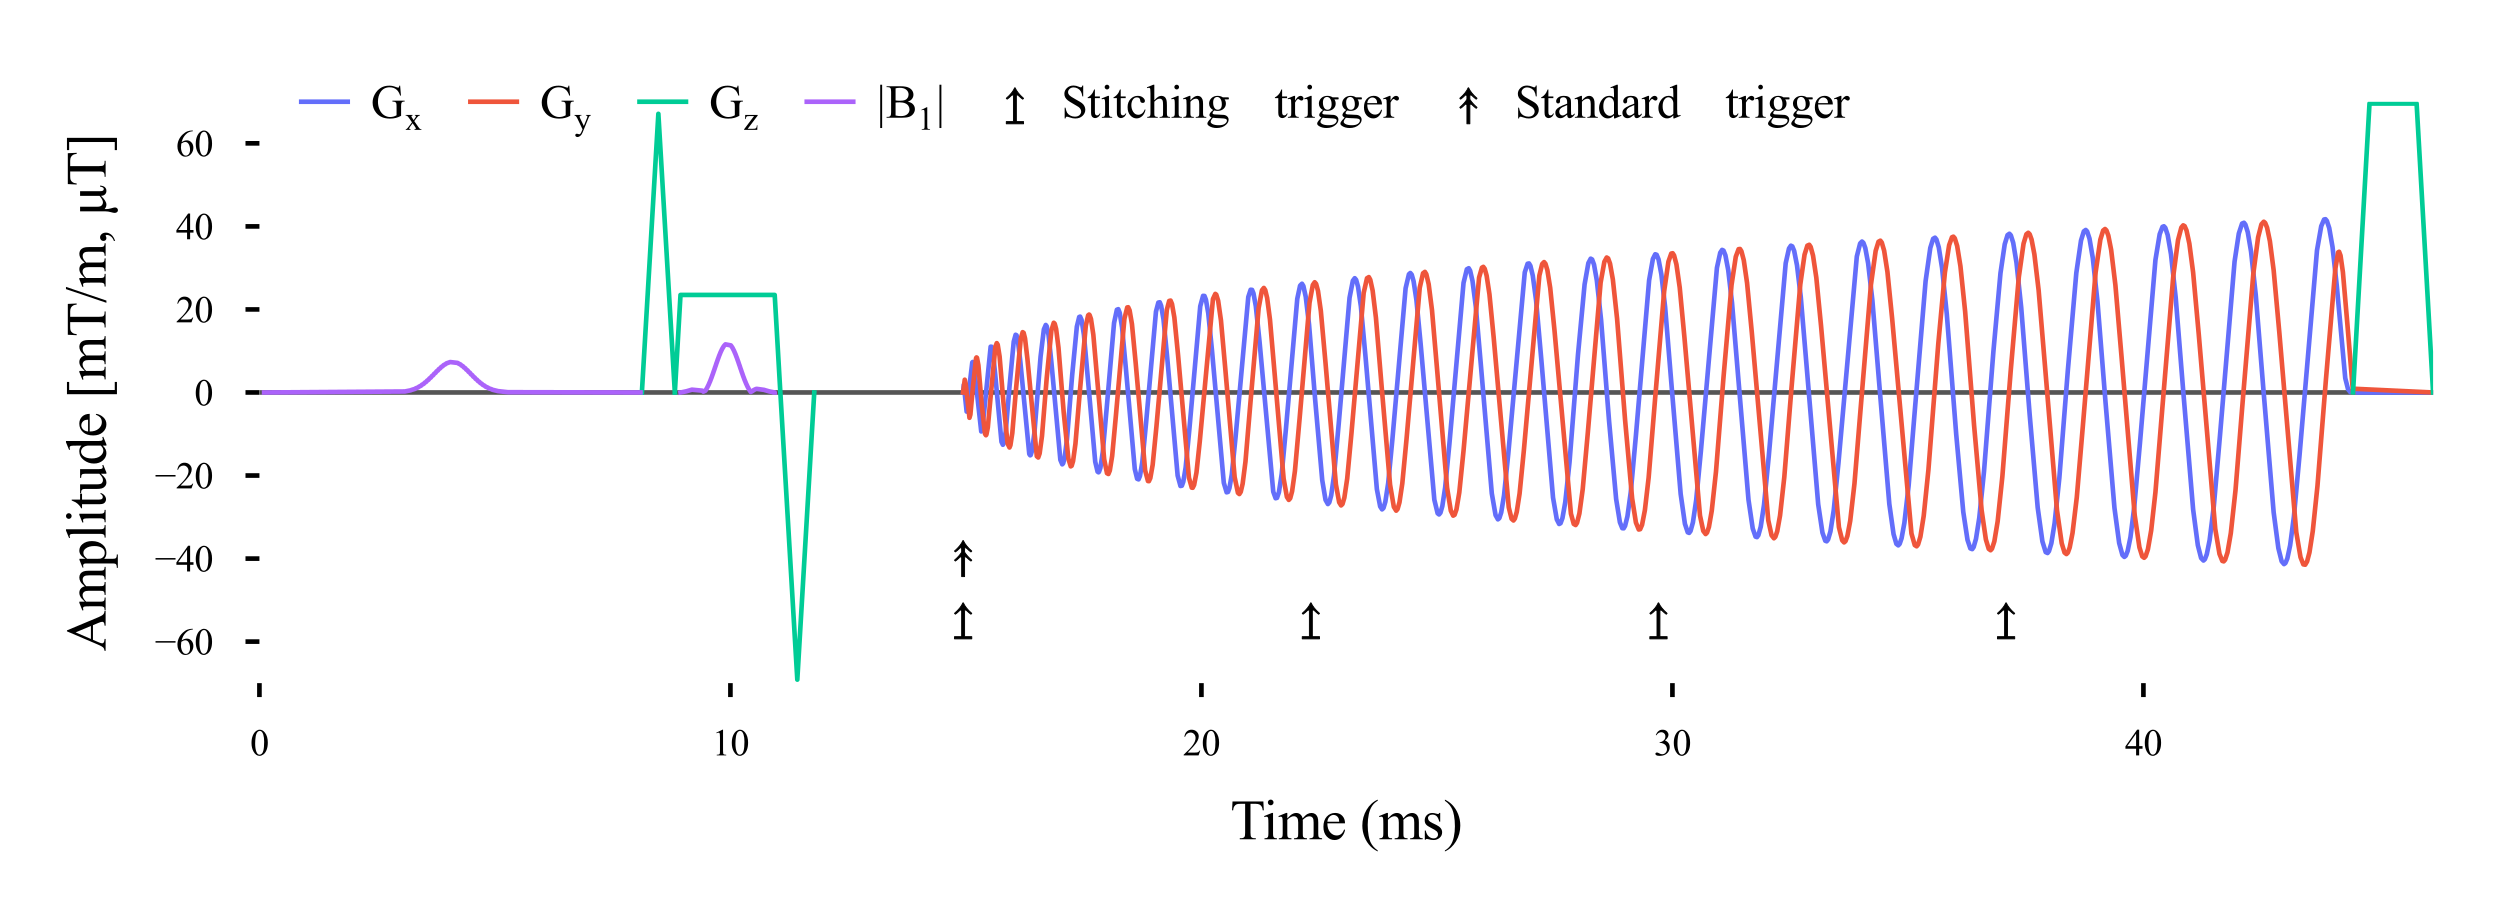 <?xml version="1.0" encoding="utf-8" standalone="no"?>
<!DOCTYPE svg PUBLIC "-//W3C//DTD SVG 1.1//EN"
  "http://www.w3.org/Graphics/SVG/1.1/DTD/svg11.dtd">
<svg xmlns:xlink="http://www.w3.org/1999/xlink" width="269.027pt" height="98.797pt" viewBox="0 0 269.027 98.797" xmlns="http://www.w3.org/2000/svg" version="1.1">
 <defs>
  <style type="text/css">*{stroke-linejoin: round; stroke-linecap: butt}</style>
 </defs>
 <g id="figure_1">
  <g id="patch_1">
   <path d="M -0 98.797 
L 269.027 98.797 
L 269.027 0 
L -0 0 
L -0 98.797 
z
" style="fill: none"/>
  </g>
  <g id="axes_1">
   <g id="patch_2">
    <path d="M 27.917 73.514 
L 261.827 73.514 
L 261.827 10.956 
L 27.917 10.956 
L 27.917 73.514 
z
" style="fill: none"/>
   </g>
   <g id="PathCollection_1">
    <defs>
     <path id="mc95168c86a" d="M 0.928 1.936 
L -0.928 1.936 
L -0.928 1.699 
L -0.159 1.699 
L -0.159 -1.049 
Q -0.159 -1.087 -0.194 -1.129 
Q -0.23 -1.172 -0.263 -1.172 
Q -0.315 -1.172 -0.382 -1.106 
Q -0.615 -0.864 -0.837 -0.717 
L -0.928 -0.812 
Q -0.249 -1.4 -0.026 -1.936 
L 0.022 -1.936 
Q 0.254 -1.391 0.928 -0.807 
L 0.838 -0.712 
Q 0.648 -0.845 0.382 -1.101 
Q 0.316 -1.168 0.249 -1.168 
Q 0.154 -1.168 0.154 -1.044 
L 0.154 1.699 
L 0.928 1.699 
L 0.928 1.936 
z
" style="stroke: #000000; stroke-width: 0.1"/>
    </defs>
    <g clip-path="url(#p8492b3b263)">
     <use xlink:href="#mc95168c86a" x="103.645" y="66.811" style="stroke: #000000; stroke-width: 0.1"/>
     <use xlink:href="#mc95168c86a" x="141.065" y="66.811" style="stroke: #000000; stroke-width: 0.1"/>
     <use xlink:href="#mc95168c86a" x="178.47" y="66.811" style="stroke: #000000; stroke-width: 0.1"/>
     <use xlink:href="#mc95168c86a" x="215.876" y="66.811" style="stroke: #000000; stroke-width: 0.1"/>
    </g>
   </g>
   <g id="PathCollection_2">
    <defs>
     <path id="m99c847caa3" d="M 0.928 0.175 
L 0.838 0.27 
Q 0.648 0.138 0.382 -0.119 
Q 0.316 -0.185 0.249 -0.185 
Q 0.154 -0.185 0.154 -0.062 
L 0.154 1.936 
L -0.159 1.936 
L -0.159 -0.066 
Q -0.159 -0.104 -0.194 -0.147 
Q -0.23 -0.19 -0.263 -0.19 
Q -0.315 -0.19 -0.382 -0.123 
Q -0.615 0.118 -0.837 0.266 
L -0.928 0.171 
Q -0.401 -0.285 -0.159 -0.689 
L -0.159 -1.049 
Q -0.159 -1.087 -0.194 -1.129 
Q -0.23 -1.172 -0.263 -1.172 
Q -0.315 -1.172 -0.382 -1.106 
Q -0.615 -0.864 -0.837 -0.717 
L -0.928 -0.812 
Q -0.249 -1.4 -0.026 -1.936 
L 0.022 -1.936 
Q 0.254 -1.391 0.928 -0.807 
L 0.838 -0.712 
Q 0.648 -0.845 0.382 -1.101 
Q 0.316 -1.168 0.249 -1.168 
Q 0.154 -1.168 0.154 -1.044 
L 0.154 -0.693 
Q 0.406 -0.28 0.928 0.175 
z
" style="stroke: #000000; stroke-width: 0.1"/>
    </defs>
    <g clip-path="url(#p8492b3b263)">
     <use xlink:href="#m99c847caa3" x="103.645" y="60.109" style="stroke: #000000; stroke-width: 0.1"/>
    </g>
   </g>
   <g id="matplotlib.axis_1">
    <g id="xtick_1">
     <g id="line2d_1">
      <defs>
       <path id="m9d60a6e52a" d="M 0 0 
L 0 1.5 
" style="stroke: #000000; stroke-width: 0.5"/>
      </defs>
      <g>
       <use xlink:href="#m9d60a6e52a" x="27.917" y="73.514" style="stroke: #000000; stroke-width: 0.5"/>
      </g>
     </g>
     <g id="text_1">
      <!-- 0 -->
      <g transform="translate(26.917 81.291) scale(0.04 -0.04)">
       <defs>
        <path id="TimesNewRomanPSMT-30" d="M 231 2094 
Q 231 2819 450 3342 
Q 669 3866 1031 4122 
Q 1313 4325 1613 4325 
Q 2100 4325 2488 3828 
Q 2972 3213 2972 2159 
Q 2972 1422 2759 906 
Q 2547 391 2217 158 
Q 1888 -75 1581 -75 
Q 975 -75 572 641 
Q 231 1244 231 2094 
z
M 844 2016 
Q 844 1141 1059 588 
Q 1238 122 1591 122 
Q 1759 122 1940 273 
Q 2122 425 2216 781 
Q 2359 1319 2359 2297 
Q 2359 3022 2209 3506 
Q 2097 3866 1919 4016 
Q 1791 4119 1609 4119 
Q 1397 4119 1231 3928 
Q 1006 3669 925 3112 
Q 844 2556 844 2016 
z
" transform="scale(0.016)"/>
       </defs>
       <use xlink:href="#TimesNewRomanPSMT-30"/>
      </g>
     </g>
    </g>
    <g id="xtick_2">
     <g id="line2d_2">
      <g>
       <use xlink:href="#m9d60a6e52a" x="78.601" y="73.514" style="stroke: #000000; stroke-width: 0.5"/>
      </g>
     </g>
     <g id="text_2">
      <!-- 10 -->
      <g transform="translate(76.601 81.291) scale(0.04 -0.04)">
       <defs>
        <path id="TimesNewRomanPSMT-31" d="M 750 3822 
L 1781 4325 
L 1884 4325 
L 1884 747 
Q 1884 391 1914 303 
Q 1944 216 2037 169 
Q 2131 122 2419 116 
L 2419 0 
L 825 0 
L 825 116 
Q 1125 122 1212 167 
Q 1300 213 1334 289 
Q 1369 366 1369 747 
L 1369 3034 
Q 1369 3497 1338 3628 
Q 1316 3728 1258 3775 
Q 1200 3822 1119 3822 
Q 1003 3822 797 3725 
L 750 3822 
z
" transform="scale(0.016)"/>
       </defs>
       <use xlink:href="#TimesNewRomanPSMT-31"/>
       <use xlink:href="#TimesNewRomanPSMT-30" x="50"/>
      </g>
     </g>
    </g>
    <g id="xtick_3">
     <g id="line2d_3">
      <g>
       <use xlink:href="#m9d60a6e52a" x="129.286" y="73.514" style="stroke: #000000; stroke-width: 0.5"/>
      </g>
     </g>
     <g id="text_3">
      <!-- 20 -->
      <g transform="translate(127.286 81.291) scale(0.04 -0.04)">
       <defs>
        <path id="TimesNewRomanPSMT-32" d="M 2934 816 
L 2638 0 
L 138 0 
L 138 116 
Q 1241 1122 1691 1759 
Q 2141 2397 2141 2925 
Q 2141 3328 1894 3587 
Q 1647 3847 1303 3847 
Q 991 3847 742 3664 
Q 494 3481 375 3128 
L 259 3128 
Q 338 3706 661 4015 
Q 984 4325 1469 4325 
Q 1984 4325 2329 3994 
Q 2675 3663 2675 3213 
Q 2675 2891 2525 2569 
Q 2294 2063 1775 1497 
Q 997 647 803 472 
L 1909 472 
Q 2247 472 2383 497 
Q 2519 522 2628 598 
Q 2738 675 2819 816 
L 2934 816 
z
" transform="scale(0.016)"/>
       </defs>
       <use xlink:href="#TimesNewRomanPSMT-32"/>
       <use xlink:href="#TimesNewRomanPSMT-30" x="50"/>
      </g>
     </g>
    </g>
    <g id="xtick_4">
     <g id="line2d_4">
      <g>
       <use xlink:href="#m9d60a6e52a" x="179.971" y="73.514" style="stroke: #000000; stroke-width: 0.5"/>
      </g>
     </g>
     <g id="text_4">
      <!-- 30 -->
      <g transform="translate(177.971 81.291) scale(0.04 -0.04)">
       <defs>
        <path id="TimesNewRomanPSMT-33" d="M 325 3431 
Q 506 3859 782 4092 
Q 1059 4325 1472 4325 
Q 1981 4325 2253 3994 
Q 2459 3747 2459 3466 
Q 2459 3003 1878 2509 
Q 2269 2356 2469 2072 
Q 2669 1788 2669 1403 
Q 2669 853 2319 450 
Q 1863 -75 997 -75 
Q 569 -75 414 31 
Q 259 138 259 259 
Q 259 350 332 419 
Q 406 488 509 488 
Q 588 488 669 463 
Q 722 447 909 348 
Q 1097 250 1169 231 
Q 1284 197 1416 197 
Q 1734 197 1970 444 
Q 2206 691 2206 1028 
Q 2206 1275 2097 1509 
Q 2016 1684 1919 1775 
Q 1784 1900 1550 2001 
Q 1316 2103 1072 2103 
L 972 2103 
L 972 2197 
Q 1219 2228 1467 2375 
Q 1716 2522 1828 2728 
Q 1941 2934 1941 3181 
Q 1941 3503 1739 3701 
Q 1538 3900 1238 3900 
Q 753 3900 428 3381 
L 325 3431 
z
" transform="scale(0.016)"/>
       </defs>
       <use xlink:href="#TimesNewRomanPSMT-33"/>
       <use xlink:href="#TimesNewRomanPSMT-30" x="50"/>
      </g>
     </g>
    </g>
    <g id="xtick_5">
     <g id="line2d_5">
      <g>
       <use xlink:href="#m9d60a6e52a" x="230.655" y="73.514" style="stroke: #000000; stroke-width: 0.5"/>
      </g>
     </g>
     <g id="text_5">
      <!-- 40 -->
      <g transform="translate(228.655 81.291) scale(0.04 -0.04)">
       <defs>
        <path id="TimesNewRomanPSMT-34" d="M 2978 1563 
L 2978 1119 
L 2409 1119 
L 2409 0 
L 1894 0 
L 1894 1119 
L 100 1119 
L 100 1519 
L 2066 4325 
L 2409 4325 
L 2409 1563 
L 2978 1563 
z
M 1894 1563 
L 1894 3666 
L 406 1563 
L 1894 1563 
z
" transform="scale(0.016)"/>
       </defs>
       <use xlink:href="#TimesNewRomanPSMT-34"/>
       <use xlink:href="#TimesNewRomanPSMT-30" x="50"/>
      </g>
     </g>
    </g>
    <g id="text_6">
     <!-- Time (ms) -->
     <g transform="translate(132.397 90.313) scale(0.06 -0.06)">
      <defs>
       <path id="TimesNewRomanPSMT-54" d="M 3703 4238 
L 3750 3244 
L 3631 3244 
Q 3597 3506 3538 3619 
Q 3441 3800 3280 3886 
Q 3119 3972 2856 3972 
L 2259 3972 
L 2259 734 
Q 2259 344 2344 247 
Q 2463 116 2709 116 
L 2856 116 
L 2856 0 
L 1059 0 
L 1059 116 
L 1209 116 
Q 1478 116 1591 278 
Q 1659 378 1659 734 
L 1659 3972 
L 1150 3972 
Q 853 3972 728 3928 
Q 566 3869 450 3700 
Q 334 3531 313 3244 
L 194 3244 
L 244 4238 
L 3703 4238 
z
" transform="scale(0.016)"/>
       <path id="TimesNewRomanPSMT-69" d="M 928 4444 
Q 1059 4444 1151 4351 
Q 1244 4259 1244 4128 
Q 1244 3997 1151 3903 
Q 1059 3809 928 3809 
Q 797 3809 703 3903 
Q 609 3997 609 4128 
Q 609 4259 701 4351 
Q 794 4444 928 4444 
z
M 1188 2947 
L 1188 647 
Q 1188 378 1227 289 
Q 1266 200 1342 156 
Q 1419 113 1622 113 
L 1622 0 
L 231 0 
L 231 113 
Q 441 113 512 153 
Q 584 194 626 287 
Q 669 381 669 647 
L 669 1750 
Q 669 2216 641 2353 
Q 619 2453 572 2492 
Q 525 2531 444 2531 
Q 356 2531 231 2484 
L 188 2597 
L 1050 2947 
L 1188 2947 
z
" transform="scale(0.016)"/>
       <path id="TimesNewRomanPSMT-6d" d="M 1050 2338 
Q 1363 2650 1419 2697 
Q 1559 2816 1721 2881 
Q 1884 2947 2044 2947 
Q 2313 2947 2506 2790 
Q 2700 2634 2766 2338 
Q 3088 2713 3309 2830 
Q 3531 2947 3766 2947 
Q 3994 2947 4170 2830 
Q 4347 2713 4450 2447 
Q 4519 2266 4519 1878 
L 4519 647 
Q 4519 378 4559 278 
Q 4591 209 4675 161 
Q 4759 113 4950 113 
L 4950 0 
L 3538 0 
L 3538 113 
L 3597 113 
Q 3781 113 3884 184 
Q 3956 234 3988 344 
Q 4000 397 4000 647 
L 4000 1878 
Q 4000 2228 3916 2372 
Q 3794 2572 3525 2572 
Q 3359 2572 3192 2489 
Q 3025 2406 2788 2181 
L 2781 2147 
L 2788 2013 
L 2788 647 
Q 2788 353 2820 281 
Q 2853 209 2943 161 
Q 3034 113 3253 113 
L 3253 0 
L 1806 0 
L 1806 113 
Q 2044 113 2133 169 
Q 2222 225 2256 338 
Q 2272 391 2272 647 
L 2272 1878 
Q 2272 2228 2169 2381 
Q 2031 2581 1784 2581 
Q 1616 2581 1450 2491 
Q 1191 2353 1050 2181 
L 1050 647 
Q 1050 366 1089 281 
Q 1128 197 1204 155 
Q 1281 113 1516 113 
L 1516 0 
L 100 0 
L 100 113 
Q 297 113 375 155 
Q 453 197 493 289 
Q 534 381 534 647 
L 534 1741 
Q 534 2213 506 2350 
Q 484 2453 437 2492 
Q 391 2531 309 2531 
Q 222 2531 100 2484 
L 53 2597 
L 916 2947 
L 1050 2947 
L 1050 2338 
z
" transform="scale(0.016)"/>
       <path id="TimesNewRomanPSMT-65" d="M 681 1784 
Q 678 1147 991 784 
Q 1303 422 1725 422 
Q 2006 422 2214 576 
Q 2422 731 2563 1106 
L 2659 1044 
Q 2594 616 2278 264 
Q 1963 -88 1488 -88 
Q 972 -88 605 314 
Q 238 716 238 1394 
Q 238 2128 614 2539 
Q 991 2950 1559 2950 
Q 2041 2950 2350 2633 
Q 2659 2316 2659 1784 
L 681 1784 
z
M 681 1966 
L 2006 1966 
Q 1991 2241 1941 2353 
Q 1863 2528 1708 2628 
Q 1553 2728 1384 2728 
Q 1125 2728 920 2526 
Q 716 2325 681 1966 
z
" transform="scale(0.016)"/>
       <path id="TimesNewRomanPSMT-20" transform="scale(0.016)"/>
       <path id="TimesNewRomanPSMT-28" d="M 1988 -1253 
L 1988 -1369 
Q 1516 -1131 1200 -813 
Q 750 -359 506 256 
Q 263 872 263 1534 
Q 263 2503 741 3301 
Q 1219 4100 1988 4444 
L 1988 4313 
Q 1603 4100 1356 3731 
Q 1109 3363 987 2797 
Q 866 2231 866 1616 
Q 866 947 969 400 
Q 1050 -31 1165 -292 
Q 1281 -553 1476 -793 
Q 1672 -1034 1988 -1253 
z
" transform="scale(0.016)"/>
       <path id="TimesNewRomanPSMT-73" d="M 2050 2947 
L 2050 1972 
L 1947 1972 
Q 1828 2431 1642 2597 
Q 1456 2763 1169 2763 
Q 950 2763 815 2647 
Q 681 2531 681 2391 
Q 681 2216 781 2091 
Q 878 1963 1175 1819 
L 1631 1597 
Q 2266 1288 2266 781 
Q 2266 391 1970 151 
Q 1675 -88 1309 -88 
Q 1047 -88 709 6 
Q 606 38 541 38 
Q 469 38 428 -44 
L 325 -44 
L 325 978 
L 428 978 
Q 516 541 762 319 
Q 1009 97 1316 97 
Q 1531 97 1667 223 
Q 1803 350 1803 528 
Q 1803 744 1651 891 
Q 1500 1038 1047 1263 
Q 594 1488 453 1669 
Q 313 1847 313 2119 
Q 313 2472 555 2709 
Q 797 2947 1181 2947 
Q 1350 2947 1591 2875 
Q 1750 2828 1803 2828 
Q 1853 2828 1881 2850 
Q 1909 2872 1947 2947 
L 2050 2947 
z
" transform="scale(0.016)"/>
       <path id="TimesNewRomanPSMT-29" d="M 144 4313 
L 144 4444 
Q 619 4209 934 3891 
Q 1381 3434 1625 2820 
Q 1869 2206 1869 1541 
Q 1869 572 1392 -226 
Q 916 -1025 144 -1369 
L 144 -1253 
Q 528 -1038 776 -670 
Q 1025 -303 1145 264 
Q 1266 831 1266 1447 
Q 1266 2113 1163 2663 
Q 1084 3094 967 3353 
Q 850 3613 656 3853 
Q 463 4094 144 4313 
z
" transform="scale(0.016)"/>
      </defs>
      <use xlink:href="#TimesNewRomanPSMT-54"/>
      <use xlink:href="#TimesNewRomanPSMT-69" x="57.584"/>
      <use xlink:href="#TimesNewRomanPSMT-6d" x="85.367"/>
      <use xlink:href="#TimesNewRomanPSMT-65" x="163.15"/>
      <use xlink:href="#TimesNewRomanPSMT-20" x="207.535"/>
      <use xlink:href="#TimesNewRomanPSMT-28" x="232.535"/>
      <use xlink:href="#TimesNewRomanPSMT-6d" x="265.836"/>
      <use xlink:href="#TimesNewRomanPSMT-73" x="343.619"/>
      <use xlink:href="#TimesNewRomanPSMT-29" x="382.535"/>
     </g>
    </g>
   </g>
   <g id="matplotlib.axis_2">
    <g id="ytick_1">
     <g id="line2d_6">
      <defs>
       <path id="m51f8b29acb" d="M 0 0 
L -1.5 0 
" style="stroke: #000000; stroke-width: 0.5"/>
      </defs>
      <g>
       <use xlink:href="#m51f8b29acb" x="27.917" y="69.045" style="stroke: #000000; stroke-width: 0.5"/>
      </g>
     </g>
     <g id="text_7">
      <!-- −60 -->
      <g transform="translate(16.661 70.434) scale(0.04 -0.04)">
       <defs>
        <path id="TimesNewRomanPSMT-2212" d="M 3484 2000 
L 116 2000 
L 116 2256 
L 3484 2256 
L 3484 2000 
z
" transform="scale(0.016)"/>
        <path id="TimesNewRomanPSMT-36" d="M 2869 4325 
L 2869 4209 
Q 2456 4169 2195 4045 
Q 1934 3922 1679 3669 
Q 1425 3416 1258 3105 
Q 1091 2794 978 2366 
Q 1428 2675 1881 2675 
Q 2316 2675 2634 2325 
Q 2953 1975 2953 1425 
Q 2953 894 2631 456 
Q 2244 -75 1606 -75 
Q 1172 -75 869 213 
Q 275 772 275 1663 
Q 275 2231 503 2743 
Q 731 3256 1154 3653 
Q 1578 4050 1965 4187 
Q 2353 4325 2688 4325 
L 2869 4325 
z
M 925 2138 
Q 869 1716 869 1456 
Q 869 1156 980 804 
Q 1091 453 1309 247 
Q 1469 100 1697 100 
Q 1969 100 2183 356 
Q 2397 613 2397 1088 
Q 2397 1622 2184 2012 
Q 1972 2403 1581 2403 
Q 1463 2403 1327 2353 
Q 1191 2303 925 2138 
z
" transform="scale(0.016)"/>
       </defs>
       <use xlink:href="#TimesNewRomanPSMT-2212"/>
       <use xlink:href="#TimesNewRomanPSMT-36" x="56.396"/>
       <use xlink:href="#TimesNewRomanPSMT-30" x="106.396"/>
      </g>
     </g>
    </g>
    <g id="ytick_2">
     <g id="line2d_7">
      <g>
       <use xlink:href="#m51f8b29acb" x="27.917" y="60.109" style="stroke: #000000; stroke-width: 0.5"/>
      </g>
     </g>
     <g id="text_8">
      <!-- −40 -->
      <g transform="translate(16.661 61.497) scale(0.04 -0.04)">
       <use xlink:href="#TimesNewRomanPSMT-2212"/>
       <use xlink:href="#TimesNewRomanPSMT-34" x="56.396"/>
       <use xlink:href="#TimesNewRomanPSMT-30" x="106.396"/>
      </g>
     </g>
    </g>
    <g id="ytick_3">
     <g id="line2d_8">
      <g>
       <use xlink:href="#m51f8b29acb" x="27.917" y="51.172" style="stroke: #000000; stroke-width: 0.5"/>
      </g>
     </g>
     <g id="text_9">
      <!-- −20 -->
      <g transform="translate(16.661 52.56) scale(0.04 -0.04)">
       <use xlink:href="#TimesNewRomanPSMT-2212"/>
       <use xlink:href="#TimesNewRomanPSMT-32" x="56.396"/>
       <use xlink:href="#TimesNewRomanPSMT-30" x="106.396"/>
      </g>
     </g>
    </g>
    <g id="ytick_4">
     <g id="line2d_9">
      <g>
       <use xlink:href="#m51f8b29acb" x="27.917" y="42.235" style="stroke: #000000; stroke-width: 0.5"/>
      </g>
     </g>
     <g id="text_10">
      <!-- 0 -->
      <g transform="translate(20.917 43.624) scale(0.04 -0.04)">
       <use xlink:href="#TimesNewRomanPSMT-30"/>
      </g>
     </g>
    </g>
    <g id="ytick_5">
     <g id="line2d_10">
      <g>
       <use xlink:href="#m51f8b29acb" x="27.917" y="33.298" style="stroke: #000000; stroke-width: 0.5"/>
      </g>
     </g>
     <g id="text_11">
      <!-- 20 -->
      <g transform="translate(18.917 34.687) scale(0.04 -0.04)">
       <use xlink:href="#TimesNewRomanPSMT-32"/>
       <use xlink:href="#TimesNewRomanPSMT-30" x="50"/>
      </g>
     </g>
    </g>
    <g id="ytick_6">
     <g id="line2d_11">
      <g>
       <use xlink:href="#m51f8b29acb" x="27.917" y="24.361" style="stroke: #000000; stroke-width: 0.5"/>
      </g>
     </g>
     <g id="text_12">
      <!-- 40 -->
      <g transform="translate(18.917 25.75) scale(0.04 -0.04)">
       <use xlink:href="#TimesNewRomanPSMT-34"/>
       <use xlink:href="#TimesNewRomanPSMT-30" x="50"/>
      </g>
     </g>
    </g>
    <g id="ytick_7">
     <g id="line2d_12">
      <g>
       <use xlink:href="#m51f8b29acb" x="27.917" y="15.424" style="stroke: #000000; stroke-width: 0.5"/>
      </g>
     </g>
     <g id="text_13">
      <!-- 60 -->
      <g transform="translate(18.917 16.813) scale(0.04 -0.04)">
       <use xlink:href="#TimesNewRomanPSMT-36"/>
       <use xlink:href="#TimesNewRomanPSMT-30" x="50"/>
      </g>
     </g>
    </g>
    <g id="text_14">
     <!-- Amplitude [mT/m, μT] -->
     <g transform="translate(11.366 70.088) rotate(-90) scale(0.06 -0.06)">
      <defs>
       <path id="TimesNewRomanPSMT-41" d="M 2928 1419 
L 1288 1419 
L 1000 750 
Q 894 503 894 381 
Q 894 284 986 211 
Q 1078 138 1384 116 
L 1384 0 
L 50 0 
L 50 116 
Q 316 163 394 238 
Q 553 388 747 847 
L 2238 4334 
L 2347 4334 
L 3822 809 
Q 4000 384 4145 257 
Q 4291 131 4550 116 
L 4550 0 
L 2878 0 
L 2878 116 
Q 3131 128 3220 200 
Q 3309 272 3309 375 
Q 3309 513 3184 809 
L 2928 1419 
z
M 2841 1650 
L 2122 3363 
L 1384 1650 
L 2841 1650 
z
" transform="scale(0.016)"/>
       <path id="TimesNewRomanPSMT-70" d="M -6 2578 
L 875 2934 
L 994 2934 
L 994 2266 
Q 1216 2644 1439 2795 
Q 1663 2947 1909 2947 
Q 2341 2947 2628 2609 
Q 2981 2197 2981 1534 
Q 2981 794 2556 309 
Q 2206 -88 1675 -88 
Q 1444 -88 1275 -22 
Q 1150 25 994 166 
L 994 -706 
Q 994 -1000 1030 -1079 
Q 1066 -1159 1155 -1206 
Q 1244 -1253 1478 -1253 
L 1478 -1369 
L -22 -1369 
L -22 -1253 
L 56 -1253 
Q 228 -1256 350 -1188 
Q 409 -1153 442 -1076 
Q 475 -1000 475 -688 
L 475 2019 
Q 475 2297 450 2372 
Q 425 2447 370 2484 
Q 316 2522 222 2522 
Q 147 2522 31 2478 
L -6 2578 
z
M 994 2081 
L 994 1013 
Q 994 666 1022 556 
Q 1066 375 1236 237 
Q 1406 100 1666 100 
Q 1978 100 2172 344 
Q 2425 663 2425 1241 
Q 2425 1897 2138 2250 
Q 1938 2494 1663 2494 
Q 1513 2494 1366 2419 
Q 1253 2363 994 2081 
z
" transform="scale(0.016)"/>
       <path id="TimesNewRomanPSMT-6c" d="M 1184 4444 
L 1184 647 
Q 1184 378 1223 290 
Q 1263 203 1344 158 
Q 1425 113 1647 113 
L 1647 0 
L 244 0 
L 244 113 
Q 441 113 512 153 
Q 584 194 625 287 
Q 666 381 666 647 
L 666 3247 
Q 666 3731 644 3842 
Q 622 3953 573 3993 
Q 525 4034 450 4034 
Q 369 4034 244 3984 
L 191 4094 
L 1044 4444 
L 1184 4444 
z
" transform="scale(0.016)"/>
       <path id="TimesNewRomanPSMT-74" d="M 1031 3803 
L 1031 2863 
L 1700 2863 
L 1700 2644 
L 1031 2644 
L 1031 788 
Q 1031 509 1111 412 
Q 1191 316 1316 316 
Q 1419 316 1516 380 
Q 1613 444 1666 569 
L 1788 569 
Q 1678 263 1478 108 
Q 1278 -47 1066 -47 
Q 922 -47 784 33 
Q 647 113 581 261 
Q 516 409 516 719 
L 516 2644 
L 63 2644 
L 63 2747 
Q 234 2816 414 2980 
Q 594 3144 734 3369 
Q 806 3488 934 3803 
L 1031 3803 
z
" transform="scale(0.016)"/>
       <path id="TimesNewRomanPSMT-75" d="M 2709 2863 
L 2709 1128 
Q 2709 631 2732 520 
Q 2756 409 2807 365 
Q 2859 322 2928 322 
Q 3025 322 3147 375 
L 3191 266 
L 2334 -88 
L 2194 -88 
L 2194 519 
Q 1825 119 1631 15 
Q 1438 -88 1222 -88 
Q 981 -88 804 51 
Q 628 191 559 409 
Q 491 628 491 1028 
L 491 2306 
Q 491 2509 447 2587 
Q 403 2666 317 2708 
Q 231 2750 6 2747 
L 6 2863 
L 1009 2863 
L 1009 947 
Q 1009 547 1148 422 
Q 1288 297 1484 297 
Q 1619 297 1789 381 
Q 1959 466 2194 703 
L 2194 2325 
Q 2194 2569 2105 2655 
Q 2016 2741 1734 2747 
L 1734 2863 
L 2709 2863 
z
" transform="scale(0.016)"/>
       <path id="TimesNewRomanPSMT-64" d="M 2222 322 
Q 2013 103 1813 7 
Q 1613 -88 1381 -88 
Q 913 -88 563 304 
Q 213 697 213 1313 
Q 213 1928 600 2439 
Q 988 2950 1597 2950 
Q 1975 2950 2222 2709 
L 2222 3238 
Q 2222 3728 2198 3840 
Q 2175 3953 2125 3993 
Q 2075 4034 2000 4034 
Q 1919 4034 1784 3984 
L 1744 4094 
L 2597 4444 
L 2738 4444 
L 2738 1134 
Q 2738 631 2761 520 
Q 2784 409 2836 365 
Q 2888 322 2956 322 
Q 3041 322 3181 375 
L 3216 266 
L 2366 -88 
L 2222 -88 
L 2222 322 
z
M 2222 541 
L 2222 2016 
Q 2203 2228 2109 2403 
Q 2016 2578 1861 2667 
Q 1706 2756 1559 2756 
Q 1284 2756 1069 2509 
Q 784 2184 784 1559 
Q 784 928 1059 592 
Q 1334 256 1672 256 
Q 1956 256 2222 541 
z
" transform="scale(0.016)"/>
       <path id="TimesNewRomanPSMT-5b" d="M 1900 -1269 
L 525 -1269 
L 525 4334 
L 1900 4334 
L 1900 4088 
L 994 4088 
L 994 -1025 
L 1900 -1025 
L 1900 -1269 
z
" transform="scale(0.016)"/>
       <path id="TimesNewRomanPSMT-2f" d="M 1794 4444 
L 259 -88 
L 9 -88 
L 1544 4444 
L 1794 4444 
z
" transform="scale(0.016)"/>
       <path id="TimesNewRomanPSMT-2c" d="M 344 -1066 
L 344 -928 
Q 666 -822 842 -598 
Q 1019 -375 1019 -125 
Q 1019 -66 991 -25 
Q 969 3 947 3 
Q 913 3 797 -59 
Q 741 -88 678 -88 
Q 525 -88 434 3 
Q 344 94 344 253 
Q 344 406 461 515 
Q 578 625 747 625 
Q 953 625 1114 445 
Q 1275 266 1275 -31 
Q 1275 -353 1051 -629 
Q 828 -906 344 -1066 
z
" transform="scale(0.016)"/>
       <path id="TimesNewRomanPSMT-3bc" d="M 2275 519 
Q 1709 -88 1291 -88 
Q 1022 -88 791 119 
L 791 -47 
Q 791 -334 878 -625 
Q 978 -947 978 -1050 
Q 978 -1194 887 -1287 
Q 797 -1381 663 -1381 
Q 525 -1381 444 -1272 
Q 363 -1163 363 -1009 
Q 363 -897 444 -603 
Q 538 -278 538 28 
L 538 2863 
L 1053 2863 
L 1053 1009 
Q 1053 728 1101 597 
Q 1150 466 1273 383 
Q 1397 300 1553 300 
Q 1831 300 2275 681 
L 2275 2863 
L 2794 2863 
L 2794 691 
Q 2794 416 2850 311 
Q 2906 206 3041 206 
Q 3253 206 3316 622 
L 3428 622 
Q 3369 -88 2828 -88 
Q 2594 -88 2439 70 
Q 2284 228 2275 519 
z
" transform="scale(0.016)"/>
       <path id="TimesNewRomanPSMT-5d" d="M 234 4334 
L 1609 4334 
L 1609 -1272 
L 234 -1272 
L 234 -1025 
L 1141 -1025 
L 1141 4088 
L 234 4088 
L 234 4334 
z
" transform="scale(0.016)"/>
      </defs>
      <use xlink:href="#TimesNewRomanPSMT-41"/>
      <use xlink:href="#TimesNewRomanPSMT-6d" x="72.217"/>
      <use xlink:href="#TimesNewRomanPSMT-70" x="150"/>
      <use xlink:href="#TimesNewRomanPSMT-6c" x="200"/>
      <use xlink:href="#TimesNewRomanPSMT-69" x="227.783"/>
      <use xlink:href="#TimesNewRomanPSMT-74" x="255.566"/>
      <use xlink:href="#TimesNewRomanPSMT-75" x="283.35"/>
      <use xlink:href="#TimesNewRomanPSMT-64" x="333.35"/>
      <use xlink:href="#TimesNewRomanPSMT-65" x="383.35"/>
      <use xlink:href="#TimesNewRomanPSMT-20" x="427.734"/>
      <use xlink:href="#TimesNewRomanPSMT-5b" x="452.734"/>
      <use xlink:href="#TimesNewRomanPSMT-6d" x="486.035"/>
      <use xlink:href="#TimesNewRomanPSMT-54" x="563.818"/>
      <use xlink:href="#TimesNewRomanPSMT-2f" x="624.902"/>
      <use xlink:href="#TimesNewRomanPSMT-6d" x="652.686"/>
      <use xlink:href="#TimesNewRomanPSMT-2c" x="730.469"/>
      <use xlink:href="#TimesNewRomanPSMT-20" x="755.469"/>
      <use xlink:href="#TimesNewRomanPSMT-3bc" x="780.469"/>
      <use xlink:href="#TimesNewRomanPSMT-54" x="834.082"/>
      <use xlink:href="#TimesNewRomanPSMT-5d" x="895.166"/>
     </g>
    </g>
   </g>
   <g id="line2d_13">
    <path d="M 27.917 42.235 
L 261.827 42.235 
" clip-path="url(#p8492b3b263)" style="fill: none; stroke: #555555; stroke-width: 0.5; stroke-linecap: square"/>
   </g>
   <g id="line2d_14">
    <path d="M 103.64 42.235 
L 103.716 41.417 
L 104.02 44.29 
L 104.121 44.021 
L 104.374 41.128 
L 104.628 39.006 
L 104.679 38.951 
L 104.729 39.033 
L 104.881 40.015 
L 105.591 46.427 
L 105.692 46.105 
L 105.895 44.389 
L 106.605 37.309 
L 106.706 37.314 
L 106.858 37.976 
L 107.111 40.479 
L 107.77 47.549 
L 107.922 47.863 
L 108.024 47.676 
L 108.227 46.419 
L 108.632 41.622 
L 109.088 36.766 
L 109.291 36.026 
L 109.392 36.083 
L 109.544 36.695 
L 109.798 38.915 
L 110.761 48.859 
L 110.862 48.997 
L 110.913 48.967 
L 111.065 48.486 
L 111.318 46.519 
L 111.977 38.378 
L 112.332 35.444 
L 112.535 34.972 
L 112.636 35.104 
L 112.839 36.079 
L 113.143 39.009 
L 114.106 49.488 
L 114.309 49.967 
L 114.41 49.86 
L 114.562 49.276 
L 114.816 47.292 
L 115.373 40.407 
L 115.88 35.152 
L 116.133 34.112 
L 116.235 34.072 
L 116.387 34.421 
L 116.64 36.018 
L 117.046 40.527 
L 117.857 49.689 
L 118.11 50.755 
L 118.211 50.825 
L 118.262 50.782 
L 118.414 50.344 
L 118.668 48.659 
L 119.073 44.131 
L 119.884 34.757 
L 120.188 33.331 
L 120.34 33.272 
L 120.492 33.659 
L 120.746 35.228 
L 121.151 39.587 
L 122.114 50.475 
L 122.368 51.52 
L 122.52 51.585 
L 122.672 51.222 
L 122.925 49.722 
L 123.331 45.491 
L 124.395 33.53 
L 124.648 32.563 
L 124.8 32.526 
L 124.952 32.9 
L 125.206 34.385 
L 125.611 38.549 
L 126.726 51.175 
L 127.031 52.297 
L 127.183 52.267 
L 127.335 51.842 
L 127.588 50.308 
L 127.994 46.137 
L 129.159 32.959 
L 129.463 31.838 
L 129.615 31.848 
L 129.768 32.241 
L 130.021 33.702 
L 130.426 37.747 
L 131.694 51.959 
L 131.998 52.98 
L 132.15 52.935 
L 132.302 52.52 
L 132.555 51.049 
L 132.961 47.032 
L 134.329 31.96 
L 134.583 31.18 
L 134.735 31.193 
L 134.887 31.567 
L 135.14 32.953 
L 135.546 36.83 
L 137.015 52.907 
L 137.269 53.616 
L 137.421 53.573 
L 137.624 52.972 
L 137.928 50.986 
L 138.384 46.11 
L 139.6 32.154 
L 139.904 30.735 
L 140.107 30.533 
L 140.259 30.782 
L 140.513 31.937 
L 140.867 34.921 
L 141.526 43.036 
L 142.287 51.679 
L 142.641 53.793 
L 142.895 54.242 
L 143.047 54.065 
L 143.25 53.316 
L 143.554 51.185 
L 144.061 45.598 
L 145.226 32.041 
L 145.581 30.212 
L 145.784 29.938 
L 145.936 30.115 
L 146.139 30.851 
L 146.443 32.945 
L 146.95 38.457 
L 148.166 52.642 
L 148.521 54.502 
L 148.724 54.814 
L 148.876 54.674 
L 149.078 53.996 
L 149.383 52 
L 149.839 47.249 
L 151.258 31.024 
L 151.613 29.516 
L 151.765 29.379 
L 151.917 29.557 
L 152.119 30.272 
L 152.424 32.298 
L 152.88 37.051 
L 154.35 53.781 
L 154.704 55.237 
L 154.856 55.36 
L 155.009 55.177 
L 155.211 54.463 
L 155.515 52.456 
L 155.972 47.751 
L 157.492 30.443 
L 157.847 28.98 
L 158.05 28.864 
L 158.202 29.129 
L 158.455 30.218 
L 158.81 32.972 
L 159.367 39.39 
L 160.533 53.096 
L 160.939 55.436 
L 161.192 55.886 
L 161.344 55.763 
L 161.547 55.145 
L 161.851 53.302 
L 162.307 48.828 
L 164.081 29.31 
L 164.385 28.382 
L 164.537 28.349 
L 164.689 28.605 
L 164.943 29.658 
L 165.298 32.328 
L 165.855 38.614 
L 167.122 53.546 
L 167.528 55.894 
L 167.781 56.387 
L 167.933 56.304 
L 168.136 55.754 
L 168.44 54.035 
L 168.896 49.753 
L 169.808 38.158 
L 170.518 30.611 
L 170.924 28.312 
L 171.177 27.836 
L 171.329 27.922 
L 171.532 28.47 
L 171.836 30.171 
L 172.292 34.407 
L 173.154 45.323 
L 173.914 53.704 
L 174.319 56.206 
L 174.573 56.839 
L 174.725 56.854 
L 174.877 56.594 
L 175.13 55.565 
L 175.485 52.979 
L 176.043 46.854 
L 177.462 30.165 
L 177.867 27.868 
L 178.121 27.362 
L 178.273 27.418 
L 178.476 27.912 
L 178.78 29.512 
L 179.185 33.047 
L 179.895 41.706 
L 180.858 53.164 
L 181.314 56.366 
L 181.618 57.282 
L 181.77 57.344 
L 181.922 57.14 
L 182.176 56.219 
L 182.53 53.798 
L 183.037 48.51 
L 184.76 28.817 
L 185.115 27.195 
L 185.318 26.89 
L 185.47 26.968 
L 185.673 27.478 
L 185.977 29.074 
L 186.382 32.568 
L 187.041 40.486 
L 188.156 53.779 
L 188.612 56.875 
L 188.917 57.749 
L 189.069 57.801 
L 189.221 57.594 
L 189.474 56.685 
L 189.829 54.311 
L 190.336 49.113 
L 192.16 28.324 
L 192.515 26.739 
L 192.718 26.439 
L 192.87 26.512 
L 193.073 27.003 
L 193.377 28.551 
L 193.782 31.958 
L 194.441 39.761 
L 195.658 54.267 
L 196.114 57.316 
L 196.418 58.188 
L 196.57 58.249 
L 196.722 58.059 
L 196.975 57.194 
L 197.33 54.902 
L 197.837 49.83 
L 199.814 27.597 
L 200.169 26.199 
L 200.371 25.994 
L 200.523 26.131 
L 200.726 26.695 
L 201.03 28.324 
L 201.486 32.31 
L 202.196 40.934 
L 203.311 54.238 
L 203.767 57.477 
L 204.071 58.525 
L 204.274 58.687 
L 204.426 58.523 
L 204.629 57.927 
L 204.933 56.263 
L 205.389 52.252 
L 206.099 43.628 
L 207.214 30.261 
L 207.721 26.676 
L 208.025 25.698 
L 208.227 25.577 
L 208.38 25.768 
L 208.633 26.616 
L 208.988 28.846 
L 209.495 33.794 
L 210.508 46.729 
L 211.269 55.088 
L 211.725 58.104 
L 212.029 59.012 
L 212.232 59.092 
L 212.384 58.873 
L 212.637 57.987 
L 212.992 55.722 
L 213.499 50.753 
L 214.512 37.814 
L 215.273 29.392 
L 215.729 26.287 
L 216.033 25.297 
L 216.236 25.155 
L 216.388 25.324 
L 216.641 26.123 
L 216.996 28.267 
L 217.503 33.084 
L 218.415 44.629 
L 219.277 54.618 
L 219.784 58.262 
L 220.138 59.414 
L 220.341 59.509 
L 220.493 59.309 
L 220.747 58.465 
L 221.101 56.275 
L 221.608 51.423 
L 222.521 39.871 
L 223.433 29.378 
L 223.94 25.875 
L 224.244 24.894 
L 224.447 24.747 
L 224.599 24.905 
L 224.852 25.675 
L 225.207 27.759 
L 225.714 32.476 
L 226.575 43.268 
L 227.538 54.661 
L 228.045 58.439 
L 228.4 59.734 
L 228.603 59.927 
L 228.755 59.805 
L 228.958 59.291 
L 229.262 57.794 
L 229.667 54.574 
L 230.275 47.76 
L 231.948 27.973 
L 232.404 25.202 
L 232.708 24.411 
L 232.86 24.351 
L 233.012 24.517 
L 233.266 25.288 
L 233.621 27.351 
L 234.127 32.012 
L 234.938 42.07 
L 236.003 54.819 
L 236.51 58.671 
L 236.864 60.057 
L 237.118 60.318 
L 237.27 60.178 
L 237.473 59.647 
L 237.777 58.141 
L 238.233 54.449 
L 238.892 46.886 
L 240.463 28.149 
L 240.919 25.133 
L 241.274 24.055 
L 241.477 23.973 
L 241.629 24.168 
L 241.882 24.977 
L 242.237 27.07 
L 242.744 31.733 
L 243.555 41.765 
L 244.67 55.136 
L 245.177 58.989 
L 245.531 60.405 
L 245.785 60.705 
L 245.937 60.593 
L 246.14 60.107 
L 246.444 58.68 
L 246.849 55.587 
L 247.457 48.963 
L 249.333 26.946 
L 249.789 24.339 
L 250.093 23.623 
L 250.245 23.587 
L 250.397 23.768 
L 250.651 24.543 
L 251.005 26.574 
L 251.462 30.729 
L 252.374 40.695 
L 252.678 41.895 
L 252.931 42.212 
L 253.21 42.235 
M 253.21 42.235 
L 253.21 42.241 
L 261.827 42.235 
L 261.827 42.235 
" clip-path="url(#p8492b3b263)" style="fill: none; stroke: #636efa; stroke-width: 0.5; stroke-linecap: square"/>
   </g>
   <g id="line2d_15">
    <path d="M 103.64 42.235 
L 103.817 40.861 
L 103.918 41.283 
L 104.324 44.958 
L 104.425 44.611 
L 104.679 41.836 
L 105.033 38.539 
L 105.084 38.464 
L 105.135 38.507 
L 105.287 39.307 
L 105.642 43.519 
L 105.996 46.685 
L 106.098 46.835 
L 106.148 46.764 
L 106.3 45.999 
L 106.605 42.661 
L 107.111 37.306 
L 107.263 36.926 
L 107.365 37.092 
L 107.568 38.361 
L 107.973 43.221 
L 108.429 47.743 
L 108.632 48.153 
L 108.733 47.908 
L 108.936 46.589 
L 109.342 41.79 
L 109.848 36.429 
L 110.051 35.746 
L 110.153 35.814 
L 110.305 36.42 
L 110.558 38.591 
L 111.572 49.099 
L 111.724 49.231 
L 111.876 48.794 
L 112.129 46.924 
L 112.636 40.699 
L 113.143 35.539 
L 113.396 34.735 
L 113.498 34.827 
L 113.65 35.403 
L 113.903 37.403 
L 114.461 44.317 
L 114.968 49.362 
L 115.221 50.185 
L 115.322 50.124 
L 115.474 49.618 
L 115.728 47.768 
L 116.184 42.342 
L 116.843 35.05 
L 117.096 33.933 
L 117.198 33.85 
L 117.248 33.889 
L 117.4 34.322 
L 117.654 36.02 
L 118.11 41.25 
L 118.82 49.424 
L 119.124 50.923 
L 119.276 51.007 
L 119.428 50.635 
L 119.681 49.068 
L 120.087 44.683 
L 120.999 34.289 
L 121.303 33.083 
L 121.405 33.064 
L 121.557 33.399 
L 121.81 34.873 
L 122.215 39.105 
L 123.229 50.62 
L 123.533 51.766 
L 123.635 51.779 
L 123.787 51.45 
L 124.04 50.018 
L 124.446 45.885 
L 125.561 33.347 
L 125.814 32.387 
L 125.966 32.344 
L 126.118 32.705 
L 126.372 34.156 
L 126.777 38.259 
L 127.943 51.406 
L 128.247 52.477 
L 128.348 52.49 
L 128.5 52.184 
L 128.754 50.844 
L 129.109 47.5 
L 130.528 32.171 
L 130.781 31.627 
L 130.883 31.704 
L 131.085 32.357 
L 131.389 34.485 
L 131.846 39.592 
L 132.859 51.334 
L 133.214 53.032 
L 133.366 53.165 
L 133.518 52.93 
L 133.721 52.06 
L 134.025 49.683 
L 134.583 43.07 
L 135.444 33.15 
L 135.799 31.239 
L 136.002 30.987 
L 136.154 31.216 
L 136.357 32.062 
L 136.661 34.382 
L 137.167 40.243 
L 138.13 51.498 
L 138.485 53.477 
L 138.688 53.794 
L 138.84 53.626 
L 139.043 52.87 
L 139.347 50.693 
L 139.854 45.006 
L 140.918 32.575 
L 141.273 30.669 
L 141.476 30.375 
L 141.628 30.551 
L 141.83 31.304 
L 142.135 33.453 
L 142.641 39.075 
L 143.756 52.128 
L 144.111 54.059 
L 144.314 54.387 
L 144.466 54.246 
L 144.669 53.551 
L 144.973 51.501 
L 145.429 46.648 
L 146.747 31.515 
L 147.102 29.944 
L 147.304 29.819 
L 147.456 30.103 
L 147.71 31.269 
L 148.065 34.198 
L 148.673 41.528 
L 149.585 52.15 
L 149.991 54.543 
L 150.244 54.953 
L 150.396 54.777 
L 150.599 54.058 
L 150.903 52.018 
L 151.359 47.235 
L 152.778 30.967 
L 153.133 29.408 
L 153.336 29.257 
L 153.488 29.505 
L 153.741 30.588 
L 154.096 33.368 
L 154.654 39.851 
L 155.718 52.468 
L 156.124 54.962 
L 156.377 55.488 
L 156.529 55.4 
L 156.732 54.814 
L 157.036 52.989 
L 157.492 48.495 
L 159.165 29.869 
L 159.469 28.808 
L 159.621 28.718 
L 159.773 28.926 
L 159.976 29.659 
L 160.28 31.664 
L 160.736 36.329 
L 162.358 54.6 
L 162.662 55.827 
L 162.865 56.009 
L 163.017 55.804 
L 163.219 55.085 
L 163.524 53.112 
L 163.98 48.507 
L 165.652 29.649 
L 165.956 28.407 
L 166.159 28.204 
L 166.311 28.387 
L 166.514 29.071 
L 166.818 30.98 
L 167.274 35.49 
L 169.048 55.273 
L 169.352 56.38 
L 169.555 56.499 
L 169.707 56.26 
L 169.961 55.25 
L 170.315 52.66 
L 170.873 46.492 
L 172.241 30.429 
L 172.647 28.17 
L 172.9 27.712 
L 173.052 27.808 
L 173.255 28.362 
L 173.559 30.066 
L 174.015 34.294 
L 174.877 45.201 
L 175.637 53.651 
L 176.043 56.234 
L 176.347 56.981 
L 176.499 56.948 
L 176.702 56.48 
L 177.006 54.911 
L 177.411 51.399 
L 178.121 42.747 
L 179.084 31.313 
L 179.54 28.158 
L 179.844 27.287 
L 179.996 27.251 
L 180.148 27.483 
L 180.402 28.454 
L 180.756 30.944 
L 181.263 36.313 
L 182.936 55.471 
L 183.291 57.135 
L 183.544 57.469 
L 183.696 57.316 
L 183.899 56.706 
L 184.203 54.964 
L 184.659 50.756 
L 185.47 40.565 
L 186.332 30.662 
L 186.788 27.629 
L 187.092 26.814 
L 187.244 26.794 
L 187.396 27.036 
L 187.649 28.003 
L 188.004 30.458 
L 188.511 35.749 
L 190.285 55.991 
L 190.64 57.604 
L 190.893 57.924 
L 191.045 57.773 
L 191.248 57.177 
L 191.552 55.477 
L 192.008 51.36 
L 192.769 41.927 
L 193.732 30.598 
L 194.188 27.406 
L 194.492 26.434 
L 194.695 26.342 
L 194.847 26.569 
L 195.1 27.498 
L 195.455 29.876 
L 195.962 35.049 
L 197.888 56.735 
L 198.243 58.154 
L 198.445 58.367 
L 198.597 58.235 
L 198.8 57.674 
L 199.104 56.044 
L 199.56 52.048 
L 200.27 43.408 
L 201.334 30.626 
L 201.841 26.998 
L 202.145 26.014 
L 202.348 25.899 
L 202.5 26.1 
L 202.754 26.975 
L 203.108 29.257 
L 203.615 34.29 
L 205.693 57.41 
L 206.048 58.66 
L 206.251 58.788 
L 206.403 58.6 
L 206.656 57.755 
L 207.011 55.521 
L 207.518 50.56 
L 208.582 36.977 
L 209.292 29.321 
L 209.748 26.379 
L 210.052 25.533 
L 210.204 25.468 
L 210.356 25.643 
L 210.61 26.461 
L 210.964 28.647 
L 211.471 33.538 
L 212.434 45.795 
L 213.245 54.916 
L 213.701 58.054 
L 214.006 59.061 
L 214.208 59.212 
L 214.36 59.048 
L 214.614 58.255 
L 214.969 56.112 
L 215.475 51.286 
L 216.388 39.732 
L 217.249 29.792 
L 217.756 26.217 
L 218.06 25.208 
L 218.263 25.05 
L 218.415 25.206 
L 218.618 25.774 
L 218.922 27.368 
L 219.378 31.235 
L 220.088 39.684 
L 221.355 54.911 
L 221.862 58.459 
L 222.166 59.463 
L 222.369 59.623 
L 222.521 59.473 
L 222.723 58.916 
L 223.027 57.346 
L 223.484 53.524 
L 224.142 45.789 
L 225.511 29.305 
L 226.018 25.795 
L 226.322 24.804 
L 226.525 24.645 
L 226.677 24.794 
L 226.879 25.346 
L 227.184 26.9 
L 227.64 30.688 
L 228.299 38.376 
L 229.718 55.442 
L 230.225 58.902 
L 230.529 59.873 
L 230.731 60.022 
L 230.884 59.87 
L 231.137 59.118 
L 231.492 57.074 
L 231.948 52.968 
L 232.708 43.709 
L 233.874 29.644 
L 234.381 25.83 
L 234.736 24.482 
L 234.938 24.249 
L 235.09 24.336 
L 235.293 24.798 
L 235.597 26.211 
L 236.003 29.315 
L 236.611 35.99 
L 238.385 56.916 
L 238.841 59.61 
L 239.145 60.362 
L 239.297 60.407 
L 239.449 60.231 
L 239.703 59.45 
L 240.057 57.389 
L 240.564 52.755 
L 241.375 42.736 
L 242.49 29.37 
L 242.997 25.535 
L 243.352 24.14 
L 243.605 23.861 
L 243.757 23.986 
L 243.96 24.491 
L 244.264 25.95 
L 244.67 29.085 
L 245.278 35.759 
L 247.103 57.266 
L 247.559 59.959 
L 247.863 60.732 
L 248.066 60.768 
L 248.268 60.418 
L 248.522 59.45 
L 248.877 57.167 
L 249.383 52.312 
L 250.296 40.831 
L 251.309 28.912 
L 251.614 27.15 
L 251.715 27.094 
L 251.867 27.499 
L 252.12 29.276 
L 252.627 35.149 
L 253.21 42.235 
M 253.21 42.235 
L 253.21 41.829 
L 261.827 42.235 
L 261.827 42.235 
" clip-path="url(#p8492b3b263)" style="fill: none; stroke: #ef553b; stroke-width: 0.5; stroke-linecap: square"/>
   </g>
   <g id="line2d_16">
    <path d="M 69.073 42.235 
L 70.847 12.25 
L 70.847 12.25 
L 72.62 42.235 
M 72.62 42.235 
L 73.229 31.74 
L 83.366 31.74 
L 83.974 42.235 
M 83.974 42.235 
L 85.799 73.136 
L 85.799 73.136 
L 87.623 42.235 
M 253.21 42.235 
L 254.984 11.139 
L 260.053 11.139 
L 261.827 42.235 
" clip-path="url(#p8492b3b263)" style="fill: none; stroke: #00cc96; stroke-width: 0.5; stroke-linecap: square"/>
   </g>
   <g id="line2d_17">
    <path d="M 28.423 42.235 
L 43.578 42.127 
L 43.68 42.103 
L 44.186 42.004 
L 44.288 41.96 
L 44.643 41.852 
L 44.744 41.786 
L 44.997 41.687 
L 45.099 41.602 
L 45.301 41.509 
L 45.403 41.407 
L 45.606 41.296 
L 45.707 41.177 
L 45.859 41.093 
L 45.96 40.961 
L 46.112 40.868 
L 46.214 40.725 
L 46.366 40.627 
L 46.467 40.476 
L 46.619 40.374 
L 46.721 40.22 
L 46.873 40.117 
L 46.974 39.964 
L 47.126 39.863 
L 47.227 39.717 
L 47.379 39.624 
L 47.481 39.49 
L 47.633 39.407 
L 47.734 39.292 
L 47.937 39.191 
L 48.038 39.104 
L 48.343 38.999 
L 48.444 38.96 
L 49.255 39.056 
L 49.356 39.131 
L 49.559 39.223 
L 49.66 39.329 
L 49.812 39.407 
L 49.914 39.534 
L 50.066 39.624 
L 50.167 39.765 
L 50.319 39.863 
L 50.421 40.014 
L 50.573 40.117 
L 50.674 40.271 
L 50.826 40.374 
L 50.927 40.527 
L 51.079 40.627 
L 51.181 40.774 
L 51.333 40.868 
L 51.434 41.005 
L 51.586 41.093 
L 51.688 41.217 
L 51.84 41.296 
L 51.941 41.407 
L 52.144 41.509 
L 52.245 41.602 
L 52.499 41.713 
L 52.6 41.786 
L 52.904 41.891 
L 53.006 41.944 
L 53.462 42.054 
L 53.563 42.085 
L 54.577 42.196 
L 54.678 42.204 
L 68.921 42.235 
L 68.921 42.235 
M 73.231 42.235 
L 73.338 42.216 
L 73.865 42.105 
L 73.971 42.075 
L 74.346 41.965 
L 74.453 41.931 
L 75.578 42.041 
L 75.684 42.146 
L 75.912 42.039 
L 76.019 41.858 
L 76.085 41.749 
L 76.191 41.529 
L 76.247 41.421 
L 76.353 41.167 
L 76.404 41.056 
L 76.511 40.773 
L 76.556 40.666 
L 76.663 40.36 
L 76.703 40.26 
L 76.81 39.939 
L 76.85 39.836 
L 76.957 39.507 
L 76.997 39.403 
L 77.104 39.076 
L 77.144 38.973 
L 77.251 38.655 
L 77.291 38.557 
L 77.398 38.259 
L 77.443 38.155 
L 77.55 37.886 
L 77.6 37.784 
L 77.707 37.554 
L 77.768 37.451 
L 77.874 37.273 
L 77.96 37.167 
L 78.067 37.056 
L 78.644 37.167 
L 78.751 37.318 
L 78.822 37.425 
L 78.928 37.634 
L 78.984 37.74 
L 79.09 37.993 
L 79.136 38.092 
L 79.242 38.379 
L 79.288 38.488 
L 79.395 38.798 
L 79.435 38.9 
L 79.541 39.224 
L 79.582 39.328 
L 79.688 39.657 
L 79.729 39.761 
L 79.835 40.086 
L 79.876 40.188 
L 79.982 40.501 
L 80.028 40.611 
L 80.134 40.904 
L 80.18 41.006 
L 80.287 41.273 
L 80.337 41.376 
L 80.444 41.612 
L 80.504 41.72 
L 80.611 41.919 
L 80.682 42.024 
L 80.788 42.181 
L 80.991 42.072 
L 81.098 41.983 
L 81.315 41.874 
L 81.422 41.844 
L 82.223 41.954 
L 82.329 41.988 
L 82.714 42.099 
L 82.821 42.127 
L 83.363 42.234 
L 83.363 42.235 
" clip-path="url(#p8492b3b263)" style="fill: none; stroke: #ab63fa; stroke-width: 0.5; stroke-linecap: square"/>
   </g>
   <g id="legend_1">
    <g id="line2d_18">
     <path d="M 32.417 10.95 
L 34.917 10.95 
L 37.417 10.95 
" style="fill: none; stroke: #636efa; stroke-width: 0.5; stroke-linecap: square"/>
    </g>
    <g id="text_15">
     <!-- $G_{x}$ -->
     <g transform="translate(39.917 12.7) scale(0.05 -0.05)">
      <defs>
       <path id="TimesNewRomanPSMT-47" d="M 3928 4334 
L 4038 2997 
L 3928 2997 
Q 3763 3497 3500 3750 
Q 3122 4116 2528 4116 
Q 1719 4116 1297 3475 
Q 944 2934 944 2188 
Q 944 1581 1178 1081 
Q 1413 581 1792 348 
Q 2172 116 2572 116 
Q 2806 116 3025 175 
Q 3244 234 3447 350 
L 3447 1575 
Q 3447 1894 3398 1992 
Q 3350 2091 3248 2142 
Q 3147 2194 2891 2194 
L 2891 2313 
L 4531 2313 
L 4531 2194 
L 4453 2194 
Q 4209 2194 4119 2031 
Q 4056 1916 4056 1575 
L 4056 278 
Q 3697 84 3347 -6 
Q 2997 -97 2569 -97 
Q 1341 -97 703 691 
Q 225 1281 225 2053 
Q 225 2613 494 3125 
Q 813 3734 1369 4063 
Q 1834 4334 2469 4334 
Q 2700 4334 2889 4296 
Q 3078 4259 3425 4131 
Q 3600 4066 3659 4066 
Q 3719 4066 3761 4120 
Q 3803 4175 3813 4334 
L 3928 4334 
z
" transform="scale(0.016)"/>
       <path id="TimesNewRomanPSMT-78" d="M 84 2863 
L 1431 2863 
L 1431 2747 
Q 1303 2747 1251 2703 
Q 1200 2659 1200 2588 
Q 1200 2513 1309 2356 
Q 1344 2306 1413 2200 
L 1616 1875 
L 1850 2200 
Q 2075 2509 2075 2591 
Q 2075 2656 2022 2701 
Q 1969 2747 1850 2747 
L 1850 2863 
L 2819 2863 
L 2819 2747 
Q 2666 2738 2553 2663 
Q 2400 2556 2134 2200 
L 1744 1678 
L 2456 653 
Q 2719 275 2831 198 
Q 2944 122 3122 113 
L 3122 0 
L 1772 0 
L 1772 113 
Q 1913 113 1991 175 
Q 2050 219 2050 291 
Q 2050 363 1850 653 
L 1431 1266 
L 972 653 
Q 759 369 759 316 
Q 759 241 829 180 
Q 900 119 1041 113 
L 1041 0 
L 106 0 
L 106 113 
Q 219 128 303 191 
Q 422 281 703 653 
L 1303 1450 
L 759 2238 
Q 528 2575 401 2661 
Q 275 2747 84 2747 
L 84 2863 
z
" transform="scale(0.016)"/>
      </defs>
      <use xlink:href="#TimesNewRomanPSMT-47" transform="translate(0 0.281)"/>
      <use xlink:href="#TimesNewRomanPSMT-78" transform="translate(73.72 -25.481) scale(0.7)"/>
     </g>
    </g>
    <g id="line2d_19">
     <path d="M 50.617 10.95 
L 53.117 10.95 
L 55.617 10.95 
" style="fill: none; stroke: #ef553b; stroke-width: 0.5; stroke-linecap: square"/>
    </g>
    <g id="text_16">
     <!-- $G_{y}$ -->
     <g transform="translate(58.117 12.7) scale(0.05 -0.05)">
      <defs>
       <path id="TimesNewRomanPSMT-79" d="M 38 2863 
L 1372 2863 
L 1372 2747 
L 1306 2747 
Q 1166 2747 1095 2686 
Q 1025 2625 1025 2534 
Q 1025 2413 1128 2197 
L 1825 753 
L 2466 2334 
Q 2519 2463 2519 2588 
Q 2519 2644 2497 2672 
Q 2472 2706 2419 2726 
Q 2366 2747 2231 2747 
L 2231 2863 
L 3163 2863 
L 3163 2747 
Q 3047 2734 2984 2696 
Q 2922 2659 2847 2556 
Q 2819 2513 2741 2316 
L 1575 -541 
Q 1406 -956 1132 -1168 
Q 859 -1381 606 -1381 
Q 422 -1381 303 -1275 
Q 184 -1169 184 -1031 
Q 184 -900 270 -820 
Q 356 -741 506 -741 
Q 609 -741 788 -809 
Q 913 -856 944 -856 
Q 1038 -856 1148 -759 
Q 1259 -663 1372 -384 
L 1575 113 
L 547 2272 
Q 500 2369 397 2513 
Q 319 2622 269 2659 
Q 197 2709 38 2747 
L 38 2863 
z
" transform="scale(0.016)"/>
      </defs>
      <use xlink:href="#TimesNewRomanPSMT-47" transform="translate(0 0.281)"/>
      <use xlink:href="#TimesNewRomanPSMT-79" transform="translate(73.72 -25.481) scale(0.7)"/>
     </g>
    </g>
    <g id="line2d_20">
     <path d="M 68.817 10.95 
L 71.317 10.95 
L 73.817 10.95 
" style="fill: none; stroke: #00cc96; stroke-width: 0.5; stroke-linecap: square"/>
    </g>
    <g id="text_17">
     <!-- $G_{z}$ -->
     <g transform="translate(76.317 12.7) scale(0.05 -0.05)">
      <defs>
       <path id="TimesNewRomanPSMT-7a" d="M 2688 878 
L 2653 0 
L 128 0 
L 128 113 
L 2028 2644 
L 1091 2644 
Q 788 2644 694 2605 
Q 600 2566 541 2456 
Q 456 2300 444 2069 
L 319 2069 
L 338 2863 
L 2738 2863 
L 2738 2747 
L 819 209 
L 1863 209 
Q 2191 209 2308 264 
Q 2425 319 2497 456 
Q 2547 556 2581 878 
L 2688 878 
z
" transform="scale(0.016)"/>
      </defs>
      <use xlink:href="#TimesNewRomanPSMT-47" transform="translate(0 0.281)"/>
      <use xlink:href="#TimesNewRomanPSMT-7a" transform="translate(73.72 -25.481) scale(0.7)"/>
     </g>
    </g>
    <g id="line2d_21">
     <path d="M 86.817 10.95 
L 89.317 10.95 
L 91.817 10.95 
" style="fill: none; stroke: #ab63fa; stroke-width: 0.5; stroke-linecap: square"/>
    </g>
    <g id="text_18">
     <!-- $|B_{1}|$ -->
     <g transform="translate(94.317 12.7) scale(0.05 -0.05)">
      <defs>
       <path id="TimesNewRomanPSMT-7c" d="M 763 4444 
L 763 -1381 
L 503 -1381 
L 503 4444 
L 763 4444 
z
" transform="scale(0.016)"/>
       <path id="TimesNewRomanPSMT-42" d="M 2956 2163 
Q 3397 2069 3616 1863 
Q 3919 1575 3919 1159 
Q 3919 844 3719 555 
Q 3519 266 3170 133 
Q 2822 0 2106 0 
L 106 0 
L 106 116 
L 266 116 
Q 531 116 647 284 
Q 719 394 719 750 
L 719 3488 
Q 719 3881 628 3984 
Q 506 4122 266 4122 
L 106 4122 
L 106 4238 
L 1938 4238 
Q 2450 4238 2759 4163 
Q 3228 4050 3475 3764 
Q 3722 3478 3722 3106 
Q 3722 2788 3528 2536 
Q 3334 2284 2956 2163 
z
M 1319 2331 
Q 1434 2309 1582 2298 
Q 1731 2288 1909 2288 
Q 2366 2288 2595 2386 
Q 2825 2484 2947 2687 
Q 3069 2891 3069 3131 
Q 3069 3503 2766 3765 
Q 2463 4028 1881 4028 
Q 1569 4028 1319 3959 
L 1319 2331 
z
M 1319 306 
Q 1681 222 2034 222 
Q 2600 222 2897 476 
Q 3194 731 3194 1106 
Q 3194 1353 3059 1581 
Q 2925 1809 2622 1940 
Q 2319 2072 1872 2072 
Q 1678 2072 1540 2065 
Q 1403 2059 1319 2044 
L 1319 306 
z
" transform="scale(0.016)"/>
      </defs>
      <use xlink:href="#TimesNewRomanPSMT-7c" transform="translate(0 0.562)"/>
      <use xlink:href="#TimesNewRomanPSMT-42" transform="translate(20.02 0.562)"/>
      <use xlink:href="#TimesNewRomanPSMT-31" transform="translate(88.222 -25.2) scale(0.7)"/>
      <use xlink:href="#TimesNewRomanPSMT-7c" transform="translate(127.515 0.562)"/>
     </g>
    </g>
    <g id="PathCollection_3">
     <g>
      <use xlink:href="#mc95168c86a" x="109.217" y="11.387" style="stroke: #000000; stroke-width: 0.1"/>
     </g>
    </g>
    <g id="text_19">
     <!-- $Stitching \quad trigger$ -->
     <g transform="translate(114.217 12.7) scale(0.05 -0.05)">
      <defs>
       <path id="TimesNewRomanPSMT-53" d="M 2934 4334 
L 2934 2869 
L 2819 2869 
Q 2763 3291 2617 3541 
Q 2472 3791 2203 3937 
Q 1934 4084 1647 4084 
Q 1322 4084 1109 3886 
Q 897 3688 897 3434 
Q 897 3241 1031 3081 
Q 1225 2847 1953 2456 
Q 2547 2138 2764 1967 
Q 2981 1797 3098 1565 
Q 3216 1334 3216 1081 
Q 3216 600 2842 251 
Q 2469 -97 1881 -97 
Q 1697 -97 1534 -69 
Q 1438 -53 1133 45 
Q 828 144 747 144 
Q 669 144 623 97 
Q 578 50 556 -97 
L 441 -97 
L 441 1356 
L 556 1356 
Q 638 900 775 673 
Q 913 447 1195 297 
Q 1478 147 1816 147 
Q 2206 147 2432 353 
Q 2659 559 2659 841 
Q 2659 997 2573 1156 
Q 2488 1316 2306 1453 
Q 2184 1547 1640 1851 
Q 1097 2156 867 2337 
Q 638 2519 519 2737 
Q 400 2956 400 3219 
Q 400 3675 750 4004 
Q 1100 4334 1641 4334 
Q 1978 4334 2356 4169 
Q 2531 4091 2603 4091 
Q 2684 4091 2736 4139 
Q 2788 4188 2819 4334 
L 2934 4334 
z
" transform="scale(0.016)"/>
       <path id="TimesNewRomanPSMT-63" d="M 2631 1088 
Q 2516 522 2178 217 
Q 1841 -88 1431 -88 
Q 944 -88 581 321 
Q 219 731 219 1428 
Q 219 2103 620 2525 
Q 1022 2947 1584 2947 
Q 2006 2947 2278 2723 
Q 2550 2500 2550 2259 
Q 2550 2141 2473 2067 
Q 2397 1994 2259 1994 
Q 2075 1994 1981 2113 
Q 1928 2178 1911 2362 
Q 1894 2547 1784 2644 
Q 1675 2738 1481 2738 
Q 1169 2738 978 2506 
Q 725 2200 725 1697 
Q 725 1184 976 792 
Q 1228 400 1656 400 
Q 1963 400 2206 609 
Q 2378 753 2541 1131 
L 2631 1088 
z
" transform="scale(0.016)"/>
       <path id="TimesNewRomanPSMT-68" d="M 1041 4444 
L 1041 2350 
Q 1388 2731 1591 2839 
Q 1794 2947 1997 2947 
Q 2241 2947 2416 2812 
Q 2591 2678 2675 2391 
Q 2734 2191 2734 1659 
L 2734 647 
Q 2734 375 2778 275 
Q 2809 200 2884 156 
Q 2959 113 3159 113 
L 3159 0 
L 1753 0 
L 1753 113 
L 1819 113 
Q 2019 113 2097 173 
Q 2175 234 2206 353 
Q 2216 403 2216 647 
L 2216 1659 
Q 2216 2128 2167 2275 
Q 2119 2422 2012 2495 
Q 1906 2569 1756 2569 
Q 1603 2569 1437 2487 
Q 1272 2406 1041 2159 
L 1041 647 
Q 1041 353 1073 281 
Q 1106 209 1195 161 
Q 1284 113 1503 113 
L 1503 0 
L 84 0 
L 84 113 
Q 275 113 384 172 
Q 447 203 484 290 
Q 522 378 522 647 
L 522 3238 
Q 522 3728 498 3840 
Q 475 3953 426 3993 
Q 378 4034 297 4034 
Q 231 4034 84 3984 
L 41 4094 
L 897 4444 
L 1041 4444 
z
" transform="scale(0.016)"/>
       <path id="TimesNewRomanPSMT-6e" d="M 1034 2341 
Q 1538 2947 1994 2947 
Q 2228 2947 2397 2830 
Q 2566 2713 2666 2444 
Q 2734 2256 2734 1869 
L 2734 647 
Q 2734 375 2778 278 
Q 2813 200 2889 156 
Q 2966 113 3172 113 
L 3172 0 
L 1756 0 
L 1756 113 
L 1816 113 
Q 2016 113 2095 173 
Q 2175 234 2206 353 
Q 2219 400 2219 647 
L 2219 1819 
Q 2219 2209 2117 2386 
Q 2016 2563 1775 2563 
Q 1403 2563 1034 2156 
L 1034 647 
Q 1034 356 1069 288 
Q 1113 197 1189 155 
Q 1266 113 1500 113 
L 1500 0 
L 84 0 
L 84 113 
L 147 113 
Q 366 113 442 223 
Q 519 334 519 647 
L 519 1709 
Q 519 2225 495 2337 
Q 472 2450 423 2490 
Q 375 2531 294 2531 
Q 206 2531 84 2484 
L 38 2597 
L 900 2947 
L 1034 2947 
L 1034 2341 
z
" transform="scale(0.016)"/>
       <path id="TimesNewRomanPSMT-67" d="M 966 1044 
Q 703 1172 562 1401 
Q 422 1631 422 1909 
Q 422 2334 742 2640 
Q 1063 2947 1563 2947 
Q 1972 2947 2272 2747 
L 2878 2747 
Q 3013 2747 3034 2739 
Q 3056 2731 3066 2713 
Q 3084 2684 3084 2613 
Q 3084 2531 3069 2500 
Q 3059 2484 3036 2475 
Q 3013 2466 2878 2466 
L 2506 2466 
Q 2681 2241 2681 1891 
Q 2681 1491 2375 1206 
Q 2069 922 1553 922 
Q 1341 922 1119 984 
Q 981 866 932 777 
Q 884 688 884 625 
Q 884 572 936 522 
Q 988 472 1138 450 
Q 1225 438 1575 428 
Q 2219 413 2409 384 
Q 2700 344 2873 169 
Q 3047 -6 3047 -263 
Q 3047 -616 2716 -925 
Q 2228 -1381 1444 -1381 
Q 841 -1381 425 -1109 
Q 191 -953 191 -784 
Q 191 -709 225 -634 
Q 278 -519 444 -313 
Q 466 -284 763 25 
Q 600 122 533 198 
Q 466 275 466 372 
Q 466 481 555 628 
Q 644 775 966 1044 
z
M 1509 2797 
Q 1278 2797 1122 2612 
Q 966 2428 966 2047 
Q 966 1553 1178 1281 
Q 1341 1075 1591 1075 
Q 1828 1075 1981 1253 
Q 2134 1431 2134 1813 
Q 2134 2309 1919 2591 
Q 1759 2797 1509 2797 
z
M 934 0 
Q 788 -159 713 -296 
Q 638 -434 638 -550 
Q 638 -700 819 -813 
Q 1131 -1006 1722 -1006 
Q 2284 -1006 2551 -807 
Q 2819 -609 2819 -384 
Q 2819 -222 2659 -153 
Q 2497 -84 2016 -72 
Q 1313 -53 934 0 
z
" transform="scale(0.016)"/>
       <path id="TimesNewRomanPSMT-72" d="M 1038 2947 
L 1038 2303 
Q 1397 2947 1775 2947 
Q 1947 2947 2059 2842 
Q 2172 2738 2172 2600 
Q 2172 2478 2090 2393 
Q 2009 2309 1897 2309 
Q 1788 2309 1652 2417 
Q 1516 2525 1450 2525 
Q 1394 2525 1328 2463 
Q 1188 2334 1038 2041 
L 1038 669 
Q 1038 431 1097 309 
Q 1138 225 1241 169 
Q 1344 113 1538 113 
L 1538 0 
L 72 0 
L 72 113 
Q 291 113 397 181 
Q 475 231 506 341 
Q 522 394 522 644 
L 522 1753 
Q 522 2253 501 2348 
Q 481 2444 426 2487 
Q 372 2531 291 2531 
Q 194 2531 72 2484 
L 41 2597 
L 906 2947 
L 1038 2947 
z
" transform="scale(0.016)"/>
      </defs>
      <use xlink:href="#TimesNewRomanPSMT-53" transform="translate(0 0.562)"/>
      <use xlink:href="#TimesNewRomanPSMT-74" transform="translate(55.615 0.562)"/>
      <use xlink:href="#TimesNewRomanPSMT-69" transform="translate(83.398 0.562)"/>
      <use xlink:href="#TimesNewRomanPSMT-74" transform="translate(111.182 0.562)"/>
      <use xlink:href="#TimesNewRomanPSMT-63" transform="translate(138.965 0.562)"/>
      <use xlink:href="#TimesNewRomanPSMT-68" transform="translate(183.35 0.562)"/>
      <use xlink:href="#TimesNewRomanPSMT-69" transform="translate(233.35 0.562)"/>
      <use xlink:href="#TimesNewRomanPSMT-6e" transform="translate(261.133 0.562)"/>
      <use xlink:href="#TimesNewRomanPSMT-67" transform="translate(311.133 0.562)"/>
      <use xlink:href="#TimesNewRomanPSMT-74" transform="translate(458.545 0.562)"/>
      <use xlink:href="#TimesNewRomanPSMT-72" transform="translate(486.328 0.562)"/>
      <use xlink:href="#TimesNewRomanPSMT-69" transform="translate(519.629 0.562)"/>
      <use xlink:href="#TimesNewRomanPSMT-67" transform="translate(547.412 0.562)"/>
      <use xlink:href="#TimesNewRomanPSMT-67" transform="translate(597.412 0.562)"/>
      <use xlink:href="#TimesNewRomanPSMT-65" transform="translate(647.412 0.562)"/>
      <use xlink:href="#TimesNewRomanPSMT-72" transform="translate(691.797 0.562)"/>
     </g>
    </g>
    <g id="PathCollection_4">
     <g>
      <use xlink:href="#m99c847caa3" x="158.017" y="11.387" style="stroke: #000000; stroke-width: 0.1"/>
     </g>
    </g>
    <g id="text_20">
     <!-- $Standard \quad trigger$ -->
     <g transform="translate(163.017 12.7) scale(0.05 -0.05)">
      <defs>
       <path id="TimesNewRomanPSMT-61" d="M 1822 413 
Q 1381 72 1269 19 
Q 1100 -59 909 -59 
Q 613 -59 420 144 
Q 228 347 228 678 
Q 228 888 322 1041 
Q 450 1253 767 1440 
Q 1084 1628 1822 1897 
L 1822 2009 
Q 1822 2438 1686 2597 
Q 1550 2756 1291 2756 
Q 1094 2756 978 2650 
Q 859 2544 859 2406 
L 866 2225 
Q 866 2081 792 2003 
Q 719 1925 600 1925 
Q 484 1925 411 2006 
Q 338 2088 338 2228 
Q 338 2497 613 2722 
Q 888 2947 1384 2947 
Q 1766 2947 2009 2819 
Q 2194 2722 2281 2516 
Q 2338 2381 2338 1966 
L 2338 994 
Q 2338 584 2353 492 
Q 2369 400 2405 369 
Q 2441 338 2488 338 
Q 2538 338 2575 359 
Q 2641 400 2828 588 
L 2828 413 
Q 2478 -56 2159 -56 
Q 2006 -56 1915 50 
Q 1825 156 1822 413 
z
M 1822 616 
L 1822 1706 
Q 1350 1519 1213 1441 
Q 966 1303 859 1153 
Q 753 1003 753 825 
Q 753 600 887 451 
Q 1022 303 1197 303 
Q 1434 303 1822 616 
z
" transform="scale(0.016)"/>
      </defs>
      <use xlink:href="#TimesNewRomanPSMT-53" transform="translate(0 0.562)"/>
      <use xlink:href="#TimesNewRomanPSMT-74" transform="translate(55.615 0.562)"/>
      <use xlink:href="#TimesNewRomanPSMT-61" transform="translate(83.398 0.562)"/>
      <use xlink:href="#TimesNewRomanPSMT-6e" transform="translate(127.783 0.562)"/>
      <use xlink:href="#TimesNewRomanPSMT-64" transform="translate(177.783 0.562)"/>
      <use xlink:href="#TimesNewRomanPSMT-61" transform="translate(227.783 0.562)"/>
      <use xlink:href="#TimesNewRomanPSMT-72" transform="translate(272.168 0.562)"/>
      <use xlink:href="#TimesNewRomanPSMT-64" transform="translate(305.469 0.562)"/>
      <use xlink:href="#TimesNewRomanPSMT-74" transform="translate(452.881 0.562)"/>
      <use xlink:href="#TimesNewRomanPSMT-72" transform="translate(480.664 0.562)"/>
      <use xlink:href="#TimesNewRomanPSMT-69" transform="translate(513.965 0.562)"/>
      <use xlink:href="#TimesNewRomanPSMT-67" transform="translate(541.748 0.562)"/>
      <use xlink:href="#TimesNewRomanPSMT-67" transform="translate(591.748 0.562)"/>
      <use xlink:href="#TimesNewRomanPSMT-65" transform="translate(641.748 0.562)"/>
      <use xlink:href="#TimesNewRomanPSMT-72" transform="translate(686.133 0.562)"/>
     </g>
    </g>
   </g>
  </g>
 </g>
 <defs>
  <clipPath id="p8492b3b263">
   <rect x="27.917" y="10.956" width="233.91" height="62.558"/>
  </clipPath>
 </defs>
</svg>
